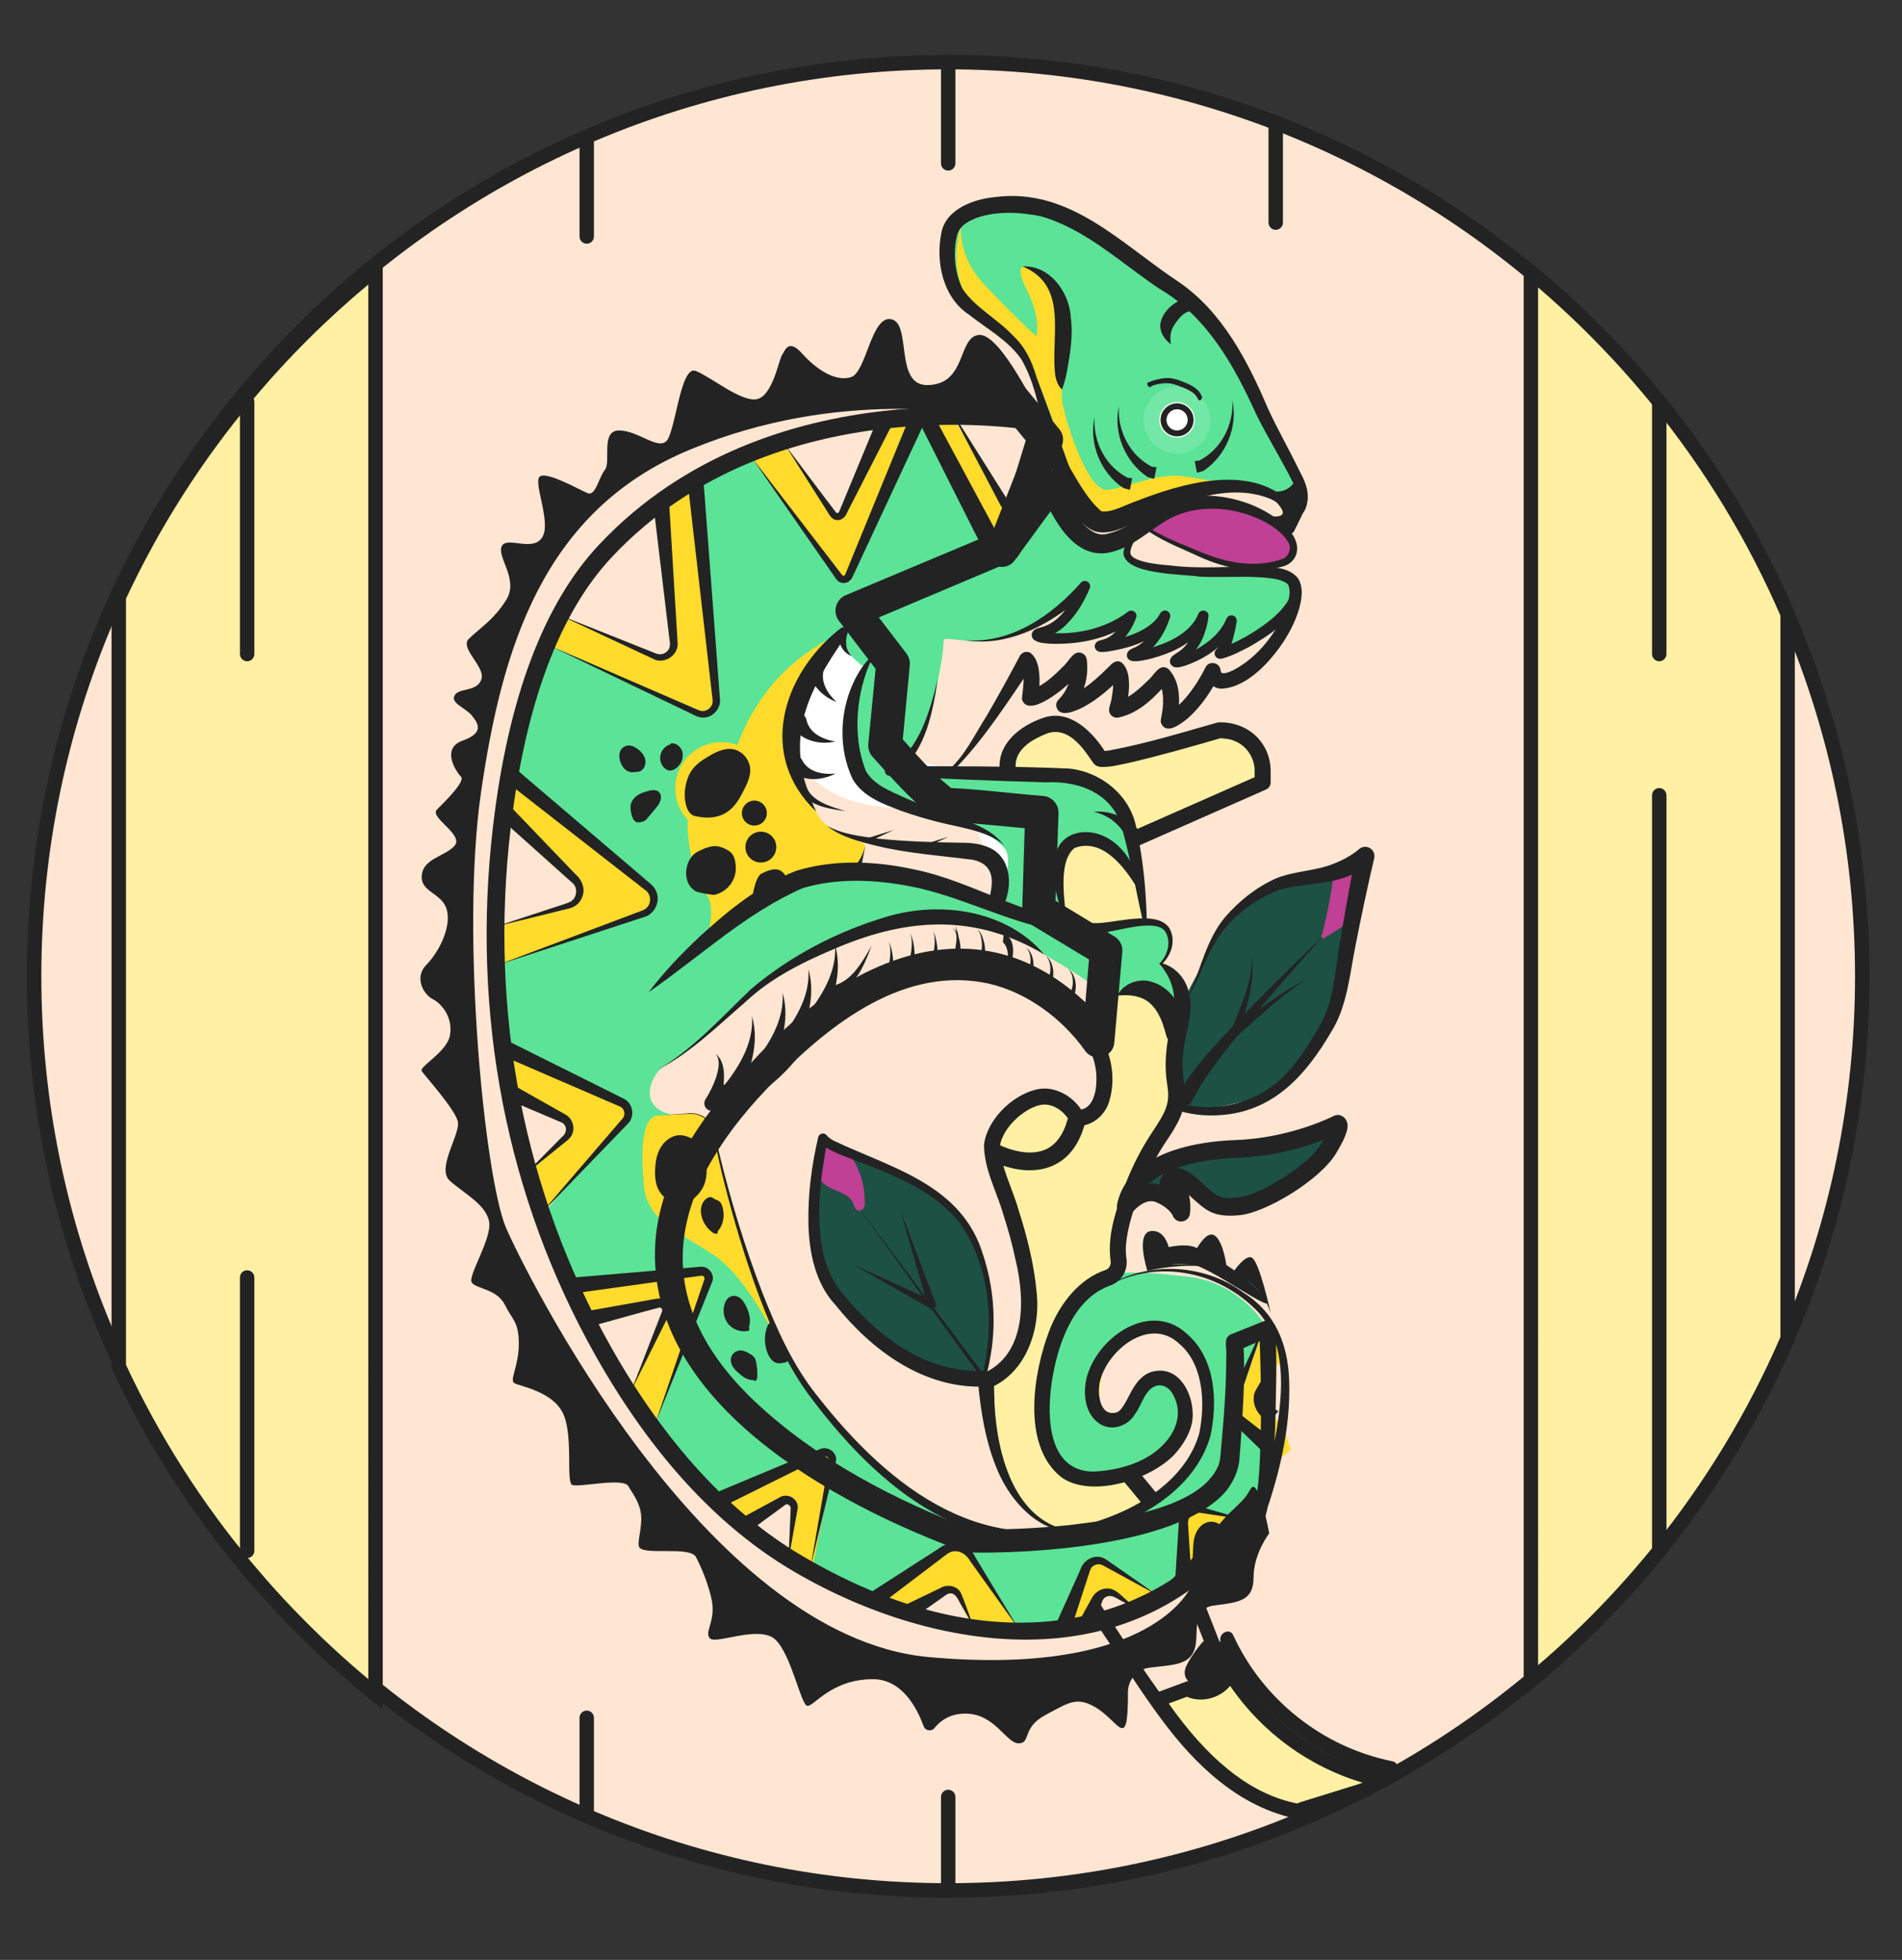 <?xml version="1.0" encoding="UTF-8"?><svg id="Layer_1" xmlns="http://www.w3.org/2000/svg" viewBox="0 0 263.58 271.58"><rect x="0" y="0" width="263.58" height="271.58" fill="#333333" stroke="none"/><defs><style>.cls-1{fill:none;}.cls-2{fill:#fff;}.cls-3{fill:#fff0a4;}.cls-4{fill:#ffe6d2;}.cls-5{fill:#ffdb2c;}.cls-6{fill:#bf4094;}.cls-7{fill:#232323;}.cls-8{fill:#1c5143;}.cls-9{fill:#5be397;}.cls-10{opacity:.15;}</style></defs><g><circle class="cls-4" cx="131.4" cy="135.28" r="126.67"/><path class="cls-7" d="M131.4,262.96c-70.4,0-127.67-57.27-127.67-127.67S61,7.61,131.4,7.61s127.67,57.27,127.67,127.67-57.27,127.67-127.67,127.67Zm0-253.35C62.1,9.61,5.73,65.99,5.73,135.28s56.38,125.67,125.67,125.67,125.67-56.38,125.67-125.67S200.7,9.61,131.4,9.61Z"/></g><g><path class="cls-3" d="M52.04,37.3V234.78c-6.49-5.23-12.45-11.08-17.79-17.46-7.09-8.46-13.09-17.86-17.79-27.98V82.73c4.7-10.12,10.71-19.52,17.79-27.98,5.34-6.39,11.31-12.23,17.79-17.45Z"/><path class="cls-7" d="M53.04,236.87l-1.63-1.31c-6.53-5.26-12.56-11.18-17.93-17.6-7.19-8.58-13.23-18.07-17.93-28.2l-.09-.2V82.51l.09-.2c4.69-10.1,10.72-19.59,17.93-28.2,5.33-6.38,11.37-12.3,17.93-17.59l1.63-1.31V236.87Zm-35.58-47.75c4.62,9.9,10.52,19.17,17.56,27.56,4.84,5.78,10.22,11.15,16.02,15.99V39.42c-5.83,4.86-11.22,10.23-16.02,15.98-7.05,8.42-12.95,17.69-17.56,27.56v106.17Z"/></g><g><path class="cls-3" d="M247.73,85.09v100.4c-4.59,10.63-10.61,20.51-17.79,29.4-5.32,6.58-11.28,12.61-17.79,18V37.68c6.51,5.39,12.47,11.43,17.79,18,7.19,8.89,13.2,18.77,17.79,29.41Z"/><path class="cls-7" d="M211.15,235.02V35.55l1.64,1.36c6.52,5.4,12.55,11.5,17.93,18.14,7.31,9.04,13.35,19.02,17.93,29.64l.08,.19v100.81l-.08,.19c-4.58,10.59-10.61,20.56-17.93,29.63-5.35,6.62-11.38,12.72-17.93,18.14l-1.64,1.36Zm2-195.19V230.74c5.82-4.98,11.19-10.52,16.01-16.48,7.16-8.87,13.07-18.62,17.57-28.98V85.3c-4.5-10.39-10.41-20.14-17.57-28.99-4.84-5.97-10.22-11.51-16.01-16.48Z"/></g><path class="cls-7" d="M181.41,250.32c-7.98-1-14.15-6.93-18.75-13.1-4.89-6.57-9.25-13.56-13.77-20.39,3.7,.16,7.42-1.29,9.94-4.08,.86-.95-.55-2.37-1.41-1.41-2.49,2.75-6.37,4.09-10.02,3.33-.8-.17-1.31,.56-1.24,1.18-.04,.21-.01,.44,.15,.68,2.65,3.97,5.3,7.94,7.94,11.91,2.49,3.73,4.91,7.52,7.66,11.06,4.9,6.31,11.31,11.79,19.5,12.82,1.27,.16,1.26-1.84,0-2Z"/><path class="cls-7" d="M229.94,91.63c-.55,0-1-.45-1-1V55.68c0-.55,.45-1,1-1s1,.45,1,1v34.95c0,.55-.45,1-1,1Z"/><path class="cls-7" d="M229.94,215.89c-.55,0-1-.45-1-1V110.2c0-.55,.45-1,1-1s1,.45,1,1v104.69c0,.55-.45,1-1,1Z"/><path class="cls-7" d="M34.25,91.63c-.55,0-1-.45-1-1V55.68c0-.55,.45-1,1-1s1,.45,1,1v34.95c0,.55-.45,1-1,1Z"/><path class="cls-7" d="M34.25,215.89c-.55,0-1-.45-1-1v-37.87c0-.55,.45-1,1-1s1,.45,1,1v37.87c0,.55-.45,1-1,1Z"/><path class="cls-7" d="M192.94,244.05c-9.64-1.94-17.94-8.52-22.04-17.46-.52-1.12-2.11-.22-1.75,.88-.04,0-.07-.02-.11-.02-.17,0-.32,.04-.44,.1-.01,0-.02,.01-.03,.02-.11,.06-.21,.14-.28,.24h0c-.05-.04-.09-.08-.15-.11-.02-.01-.05-.01-.08-.02-.37-.4-1.06-.56-1.47-.08-.71,.84-1.36,1.73-1.9,2.69-.34,.6-.66,1.25-.45,1.96,.2,.67,.8,1.05,1.42,1.26,1.96,.66,4.31-.35,5.14-2.25,.05-.12,.08-.25,.13-.38,4.7,7.69,12.61,13.31,21.49,15.1,1.26,.25,1.79-1.67,.53-1.93Z"/><g><path class="cls-3" d="M186.74,248.74c-2.07,.64-4.14,1.29-6.2,1.93-.2,.06-.34,.18-.45,.3-7.59-1.29-13.5-7.01-17.94-12.97-.6-.8-1.17-1.63-1.75-2.44,1.38-.51,2.77-1.03,4.15-1.54,.19,.11,.39,.21,.59,.28,1.96,.66,4.31-.35,5.14-2.25,.05-.12,.08-.25,.13-.38,4.61,7.54,12.3,13.08,20.96,14.98-1.24,1.2-3.03,1.6-4.63,2.09Z"/><path class="cls-7" d="M180.46,252.05l-.55-.09c-6.65-1.13-12.72-5.5-18.57-13.36-.41-.54-.8-1.1-1.19-1.66l-1.33-1.86,5.83-2.16,.41,.24c.15,.09,.28,.15,.4,.19,1.5,.5,3.28-.28,3.9-1.7,.02-.04,.03-.08,.04-.12,.02-.07,.04-.13,.06-.2l.7-1.97,1.09,1.79c4.52,7.39,11.92,12.68,20.32,14.52l1.82,.4-1.34,1.3c-1.24,1.2-2.9,1.7-4.37,2.13l-6.86,2.13-.37,.43Zm-18.5-16c.32,.46,.65,.91,.98,1.36,5.4,7.25,10.92,11.34,16.86,12.5,.13-.08,.28-.15,.43-.19l6.89-2.14c.57-.17,1.15-.34,1.7-.56-7.42-2.2-13.95-6.97-18.35-13.41-1.33,1.59-3.62,2.32-5.65,1.64-.11-.04-.23-.08-.34-.13l-2.52,.93Z"/></g><path class="cls-7" d="M131.4,262.96c-.55,0-1-.45-1-1v-12.96c0-.55,.45-1,1-1s1,.45,1,1v12.96c0,.55-.45,1-1,1Z"/><path class="cls-7" d="M131.4,23.64c-.55,0-1-.45-1-1V9.68c0-.55,.45-1,1-1s1,.45,1,1v12.96c0,.55-.45,1-1,1Z"/><path class="cls-7" d="M81.31,251.99c-.55,0-1-.45-1-1v-12.96c0-.55,.45-1,1-1s1,.45,1,1v12.96c0,.55-.45,1-1,1Z"/><path class="cls-7" d="M81.31,33.77c-.55,0-1-.45-1-1v-12.96c0-.55,.45-1,1-1s1,.45,1,1v12.96c0,.55-.45,1-1,1Z"/><path class="cls-7" d="M176.79,31.85c-.55,0-1-.45-1-1v-12.96c0-.55,.45-1,1-1s1,.45,1,1v12.96c0,.55-.45,1-1,1Z"/><path class="cls-2" d="M142.44,120.17c-.76-3.56-2.33-7.31-5.2-9.69-.03-.02-.05-.04-.08-.06-.94-1.07-2.05-1.98-3.34-2.65-1.85-.96-3.88-1.49-5.84-2.2-3.19-1.16-5.74-3.59-6.71-6.89-1.17-3.94,.34-8.08,.03-12.1-.15-1.95-.54-4.84-2.49-5.84-2-1.03-4.4,.9-5.94,2.06-1.77,1.33-3.16,2.9-3.9,5.02-.69,1.97-.71,4.2-.77,6.27-.09,3.79,.25,7.86,2.27,11.17,2.05,3.36,5.57,5.35,9.34,6.16,2.09,.45,4.26,.62,6.4,.62,2.18,0,4.57-.36,6.65,.48,.51,.2,.97,.47,1.39,.78,.09,.1,.17,.21,.26,.32,1.95,2.67,2.49,6.19,3.02,9.37,.18,1.1,1.54,1.71,2.53,1.43,1.01-.28,1.48-1.15,1.47-2.09,.67-.43,1.12-1.2,.91-2.18Z"/><g><path class="cls-3" d="M148.06,212.68s-6.08-2.61-8.03-6.08-3.69-15.85-3.69-15.85c0,0,3.47-.22,4.56-3.69,1.09-3.47,1.95-3.91,1.3-9.77-.65-5.86-5.21-15.2-4.56-18.67,.65-3.47,3.91-6.95,6.3-7.16s5.86,3.04,5.86,3.04c0,0,1.52,.65,2.82-2.61s-1.52-8.25-1.74-9.12,2.61-4.34,1.52-5.86-5.21-12.16-5.21-12.16l-7.16-18.02,2.39-5.43,5.21-.65,4.78,4.56,18.02-3.69,3.26,1.74,1.52,4.34-18.02,8.68,.22,3.91,1.3,7.38,5.43,10.78-.65,12.88-7.16,15.41-1.09,8.68s-3.04,16.07-2.82,21.06,8.9,12.59,8.9,12.59l-13.24,3.69Z"/><path class="cls-9" d="M153.17,72.11s10.85-6.19,16.5-4.88,8.58,1.74,9.55,.98,.54-2.39-.98-4.45c-1.52-2.06-6.4-15.41-9.66-18.24s-13.79-11.18-18.02-13.46-6.3-3.91-10.85-3.47-7.82,1.85-8.14,2.93-1.52,7.16,1.3,9.44c2.82,2.28,7.49,6.19,9.12,8.47s3.37,11.07,4.67,13.89c1.3,2.82,3.91,7.92,6.51,8.79Z"/><path class="cls-9" d="M176.58,86.41c3.18-4.49,3.76-5.07,2.32-5.93-1.45-.87-4.49-1.74-8.68-1.3s-8.25,0-10.28-.43c-2.03-.43-3.91-1.74-3.62-3.33,.29-1.59-1.45,0-1.45,0l-4.92-1.74-4.34-5.21,.29-2.89-4.92,8.11-1.74,2.03-2.89-3.76s-3.18-2.61-3.47-5.21c-.29-2.61-3.76-8.97-3.76-8.97l-4.34,1.45-6.95,21.42-13.89-17.37-7.82,3.47,2.89,32.13-22.58-9.26-5.21,17.37,18.45,18.16-19.97,6.95,.36,12.81,16.79,8.39-11.58,15.05,4.05,11,18.24-3.18-7.02,20.84,9.34,11.87,14.47-6.95-2.17,15.2,9.7,4.2,10.85-6.66,7.53,11,7.96-.29,3.18-8.83,8.54,4.34,5.07-2.89-.58-7.38s.29-1.45,.87-1.3c.58,.14,5.79,1.01,5.79,1.01,0,0,3.76-3.47,4.34-6.22,.58-2.75-.43-5.36-.43-5.36l-3.18-1.59-1.16-1.3-.43-1.01,5.43-10.71s-3.4-6.37-11.07-7.24c-7.67-.87-11-.87-13.75,.87s-5.79,11.43-6.37,14.04c-.58,2.61,.29,10.85,3.18,12.45,2.89,1.59,10.85,1.01,14.47-3.18s.83-10.19-1.77-9.76c-2.61,.43-3.44,6.58-5.75,5.27s-4.49-4.63-3.18-7.09c1.3-2.46,5.36-5.5,8.25-5.36,2.89,.14,5.36,1.3,6.22,3.33s2.46,6.51,1.88,8.83c-.58,2.32-1.59,7.96-6.66,10.57-5.07,2.61-15.78,12.45-36.76-1.16,0,0-14.47-13.03-19.25-25.76-4.78-12.74-7.24-23.88-7.24-23.88l-5.76-1.92c-1.05-.35-1.9-1.23-2.04-2.33-.02-.12-.02-.24-.02-.36h0c-.01-1.54,1.1-3.36,2.47-4.07,2.66-1.38,4.01-2.83,15.71-12.81,1.82-1.56,20.19-8.61,22.8-8.18,2.61,.43,11.61,4.18,13.17,5.5,.85,.72,4.41,2.33,8.17,5.39,1.42,1.16,1.96,.71,2.69,.71s4.07-.98,6.8,1.14c1.5,1.17,3.33,.29,1.88-2.03-1.45-2.32-3.04-3.33-3.04-3.33,0,0,1.58-.4,1.36-3.65-.2-2.88-3.3-2.73-3.5-2.63-2.11,1.05-5.02,1.47-8.42,1.37,0,0-.79-.25-2.08-.65-.58-1.72-1.68-6.59-1.14-8.39,.65-2.17,2.5-3.04,4.88-3.26,2.39-.22,5.43,4.67,5.43,4.67,0,0-.22-1.95-.33-4.23-.11-2.28-.76-6.19-5.64-8.36-4.88-2.17-14-.98-16.17-.87-2.17,.11-12.71,.04-11.72-.76,3.64-2.93,4.73-3.98,5.75-8.79,.83-3.87,1.6-7.12,1.65-9.39,0-.19,.16-.33,.35-.32,1.24,.09,1.63,.12,2.83,.27,6.37,.8,13.89-4.35,16.64-7.82l-5.36,7.09s1.59,.72,4.49,.14c2.89-.58,6.8-2.89,6.8-2.89,0,0-1.3,3.76-2.61,4.2,0,0,4.92-1.3,6.22-2.89,0,0-1.01,3.62-1.74,3.91-.72,.29,6.37-.87,6.95-2.61,0,0-.58,3.04-1.3,3.47,0,0,4.35-1.33,5.87-3.66-.29,.6-.66,1.46-.66,2.07,0,1.01,4.2,1.16,7.38-3.33Zm-45.01,27.17c3.15,.76,6.73,2.5,7.82,4.23,.85,1.37-.3,5.68-.84,7.46-3.44-1.02-6.88-2-9.15-2.54-6.08-1.45-8.54-2.46-13.03-2.32s-8.25-19.97-8.25-19.97c0,0,6.37-11.43,7.82-12.3,.15-.09,.41-.13,.76-.14-.27,2.05,2.93,4.36,2.93,4.36,0,0-.98,2.23-1.63,3.96-.65,1.74-.22,7.27,.87,10.53,1.09,3.26,9.55,5.97,12.7,6.73Z"/><path class="cls-8" d="M164.13,138.36s5.07-9.7,6.22-11.29c1.16-1.59,8.51-5.93,14.39-5.35,5.87,.58,0,0,0,0l3.24-1.93s-2.43,14.52-2.58,16.98-4.49,12.3-7.82,14.04-11.58,3.33-13.46,3.04-.72-9.26-.58-11.58,.58-3.91,.58-3.91Z"/><path class="cls-8" d="M158.81,161.88c.65-.22,25.29-4.88,25.29-4.88,0,0-.98,4.56-2.93,5.86s-8.14,4.23-8.14,4.23c0,0-4.12,.76-5.43-.11s-3.69-4.12-4.45-3.26-.65,2.82-.65,2.82c0,0-2.93-1.74-4.23-1.19s.54-3.47,.54-3.47Z"/><path class="cls-8" d="M117.37,159.44l11.81,5.92,5.43,5.21,2.39,7.27,.54,5.75-1.19,7.16s-11.61-1.63-11.94-2.39-9.23-10.1-9.23-10.1l-2.5-10.31,1.2-9.66,3.49,1.14"/><path class="cls-6" d="M166.63,69.36c.11,0,9.48,1.92,10.82,3.33s1.77,3.69,1.37,4.38-6.66,1.92-8.18,1.48-11.47-4.38-11.72-5.21,7.71-3.98,7.71-3.98Z"/><path class="cls-6" d="M187.98,119.8c-.51,.15-1.01,.31-1.52,.48-.41,.14-.94,.26-1.3,.51-.31,.22-.38,.58-.42,.93-.07,.52-.15,1.05-.23,1.57-.33,2.07-.76,4.12-1.28,6.14-.2,.23-.14,.76,.22,.56,.88-.49,1.74-1.02,2.56-1.61,.7-.5,1.32-.96,1.49-1.85,.2-.99,.25-2.04,.36-3.04,.13-1.11,.26-2.23,.39-3.34,.02-.17-.04-.41-.27-.35Z"/><path class="cls-6" d="M117.37,159.44c-.13-.16-.29-.09-.39,.07-.44-.57-1.22-.93-1.82-1.31-.51-.32-.84-.36-1.28,.11-.8,.85-1.21,2.04-1.06,3.2,.15,1.1,.75,2.13,1.66,2.76,1.07,.74,2.53,.9,3.42,1.91,.27,.31,.36,.64,.51,1.01,.09,.22,.22,.45,.44,.54,.4,.16,.77-.1,.87-.47,.06-.06,.1-.15,.11-.26,.12-2.72-.75-5.44-2.47-7.55Z"/><polygon class="cls-5" points="128.74 58.76 132.54 58.65 139.6 70.05 143.61 60.06 147.74 66.58 138.84 77.22 128.74 58.76"/><path class="cls-5" d="M133.19,31.08s-.65,4.12,3.04,8.14c3.69,4.02,7.38,7.38,7.38,7.38,0,0,.76-2.28-1.3-6.4-2.06-4.12,0-3.58,.98-2.5s2.93,2.17,3.58,5.54c.65,3.37,.11,10.53,.33,12.37s3.37,12.59,6.3,12.27,6.95-2.5,10.85-1.85l3.91,.65s-9.34,4.56-12.27,5.1-4.02,2.5-5.75-1.3c-1.74-3.8-6.73-22.47-11.51-25.18-3.12-1.78-7.92-4.99-5.54-14.22Z"/><polygon class="cls-5" points="127.01 58.62 122.88 58.62 116.15 71.79 108.77 61.8 104.28 63.61 116.8 80.47 127.01 58.62"/><polygon class="cls-5" points="96.39 67.08 99.14 97.69 97.99 98.92 76.13 89.45 78.38 85.61 91.98 91.04 93.28 89.73 91.47 70.12 96.39 67.08"/><polygon class="cls-5" points="70.78 107.1 90.24 123.46 90.46 125.63 68.53 133.95 69.55 128.16 79.68 124.9 80.11 122.37 69.55 112.46 70.78 107.1"/><polygon class="cls-5" points="70.27 145.38 86.7 153.05 87.28 154.79 75.12 167.96 74.11 161.45 78.81 156.96 78.59 155.01 70.34 151.39 70.27 145.38"/><polygon class="cls-5" points="79.53 178.31 97.77 176.28 98.06 176.94 90.61 197.92 87.64 192.13 92.27 181.86 91.62 180.84 80.98 182.87 79.53 178.31"/><polygon class="cls-5" points="99.29 208.13 114.49 201.47 115.5 202.92 112.46 217.82 109.28 214.64 109.71 208.56 108.7 208.13 102.91 211.74 99.29 208.13"/><polygon class="cls-5" points="121.87 221.3 132 214.2 134.17 215.07 141.41 226.07 134.46 224.91 132.29 220.57 129.54 221.01 127.37 223.03 125.78 223.76 121.87 221.3"/><path class="cls-5" d="M147.34,224.48l4.05-7.96h1.01l8.11,4.34-3.18,1.59-2.75-1.59-1.74,.29s-1.16,.87-1.16,1.3-.43,1.74-.43,1.74l-.58,1.3-3.33-1.01Z"/><polygon class="cls-5" points="163.84 217.24 164.42 210.15 165.58 209.14 171.37 210.3 163.84 217.24"/><polygon class="cls-5" points="170.93 196.26 175.27 183.52 177.88 188.15 174.84 191.63 174.55 194.38 176.14 196.11 177.73 197.56 178.89 200.89 177.59 201.9 170.93 196.26"/><circle class="cls-5" cx="99.98" cy="109.24" r="6.4"/><path class="cls-5" d="M115.06,88.5s-3.91,1.74-7.6,5.86c-3.69,4.12-5.64,9.34-5.64,10.42s-6.3,6.95-6.51,9.12,.87,8.03,2.39,9.77,.55,5.03,.55,5.03c0,0,12.65-7.5,17.22-7.6,3.66-.08,4.39-3.3,4.42-3.74,.09-1.39-5.55-1.01-7.14-5.63-1.96-5.72-5.71-12.58,2.32-23.22Z"/><path class="cls-5" d="M108.12,186.63s-4.34-9.55-9.34-12.81-9.12-4.78-9.55-9.55c-.43-4.78-.33-9.55,1.97-9.7,.82-.05,2.29-.16,3.55-.22,1.42-.07,2.63-.03,3.43,.94,1.24,1.5,2.7,11.05,3.43,12.88,.43,1.09,6.51,18.45,6.51,18.45Z"/><circle class="cls-2" cx="163.12" cy="58.18" r="2.46"/><g class="cls-10"><circle class="cls-2" cx="163.1" cy="58.22" r="4.63"/></g><path class="cls-7" d="M173.25,206.39c-1.09,2.17-2.82,2.61-5.21,6.08-.98,1.43-2.29,2.92-3.49,4.2-1.73,1.83-3.24,3.19-3.24,3.19,0,0-14.11,6.15-11.07,5.93,3.04-.22,12.01-2.97,14.84-6.01,0,0-5.07,12.66-36.33,9.84-31.26-2.82-56.31-54.08-58.62-59.48-2.97-6.95-6.32-40.73-3.47-60.35,2.87-19.75,8.47-39.08,29.09-47.54,20.62-8.47,38.21-4.99,47.33-4.34l.98-.25s-5.32-11.47-8.36-11.25c-3.04,.22-1.65,6.86-7.16,6.95-4.63,.07-2.17-8.47-4.99-9.12s-3.47,7.38-5.64,8.03c-2.17,.65-4.78-1.09-6.73-3.26-1.95-2.17-2.39-.43-2.82,.22-.43,.65-1.3,5.64-3.47,6.08-2.17,.43-6.3-3.04-8.47-3.91-2.17-.87-2.82,8.68-4.12,9.77-1.3,1.09-3.91-1.52-6.51-1.52s-1.09,4.34-1.95,5.43c-.87,1.09-1.3,3.69-2.39,3.26-1.09-.43-5.21-2.82-6.51-2.39-1.3,.43,1.52,6.3,.22,8.47-1.3,2.17-4.99-.22-5.64,1.3-.65,1.52,2.39,4.56,.65,7.38-1.74,2.82-3.91,4.12-5.21,5.43s2.39,3.91,1.74,5.64c-.65,1.74-3.04,1.09-3.69,2.17s1.52,1.74,2.39,2.82c.87,1.09,1.74,2.39-1.3,3.47-3.04,1.09-.87,4.34-.22,4.99,.65,.65-2.24,3.47-3.33,4.56s3.76,3.47,2.46,4.99c-1.3,1.52-4.34,1.74-4.56,4.12-.22,2.39,2.82,2.39,3.47,4.78,.65,2.39-1.09,5.86-2.82,7.6-1.74,1.74-.43,4.12,.87,4.78,1.3,.65,2.82,2.61,2.39,4.99-.43,2.39-4.34,4.34-3.91,4.99,.43,.65,4.56,5.21,4.99,6.95,.43,1.74-3.04,6.51-1.09,8.25,1.95,1.74,4.99,3.26,5.43,5.64,.43,2.39-3.04,7.6-2.39,8.47s3.47,.87,4.56,3.04c1.09,2.17,1.95,2.39,1.95,5.43s-1.3,4.99-.65,5.43c.65,.43,5.21,1.09,6.73,4.12,1.52,3.04,.43,9.55,1.3,9.99,.87,.43,7.16-1.09,7.82,.22,.33,.65,1.55,2.09,1.74,3.91,.19,1.82-.65,4.02-.22,4.56,.87,1.09,6.95-.22,7.82,1.3,0,0,1.52,2.82,2.17,5.86,.65,3.04-1.09,4.56-.22,5.43,.87,.87,6.95-1.95,9.12,.22,2.17,2.17,3.47,8.9,4.34,9.12,.87,.22,3.26-3.69,9.12-3.69,4.04,0,6.12,4.01,7.02,6.51,.24,.65,1.09,.79,1.52,.25,.77-.97,2.1-1.99,4.27-1.99,4.12,0,5.64,4.12,7.38,4.12s.43-2.17,3.69-3.91c3.26-1.74,4.34-2.61,6.95-1.09,3.32,1.94,4.53,6.34,4.51-2.07,0-1.7,1.23-3.16,2.9-3.4,2.74-.39,5.42-.24,6.26-2.35,.43-1.06,.28-2.49,.43-3.72,1.04,2.64,2.07,5.29,3.11,7.93,.2,.5,.67,.85,1.23,.7,.48-.13,.9-.72,.7-1.23-1.26-3.21-2.52-6.42-3.78-9.63,.3-.16,.67-.28,1.13-.34,3.47-.43,5.43-.65,5.43-3.91s2.17-6.08,2.17-6.08c0,0-1.52-8.25-2.61-6.08Z"/><path class="cls-7" d="M142.15,227.2c-10.36,0-21.78-3.36-32.19-9.47-10.5-6.16-19.72-16.21-27.41-29.85-12.36-21.92-17.29-47.29-14.23-73.36,2.08-17.77,7.04-30.92,14.74-39.09,23.64-25.1,60.97-18.17,61.34-18.09l-.47,2.42c-.36-.07-36.38-6.73-59.08,17.37-7.33,7.78-12.07,20.46-14.09,37.69-2.99,25.55,1.83,50.39,13.93,71.86,7.48,13.26,16.4,22.99,26.51,28.93,28.69,16.85,50.28,7.89,60.05-4.9l1.96,1.5c-7.44,9.74-18.09,14.93-30.81,14.99-.09,0-.17,0-.26,0Z"/><path class="cls-7" d="M108.91,61.8c1.79,2.35,5.2,6.95,6.97,9.24,.12,.1,.34,.04,.39-.09l.3-.72,5.3-12.8,2,.93-6.3,12.32-.2,.39c-.22,.59-.81,1.12-1.5,.98-.74-.1-1.03-.94-1.41-1.47-1.18-1.86-4.34-6.85-5.56-8.77h0Z"/><path class="cls-7" d="M104.07,63.25c2.36,3.06,8.31,10.8,10.58,13.76l1.76,2.29c.36,.5,.4,.51,.59,.46,.09-.03,.13-.14,.16-.22l.27-.67,8.77-21.42,2.02,.88-9.78,20.98c-.16,.3-.35,.88-.61,1.11-.15,.15-.33,.25-.52,.31-.38,.12-.82,.06-1.14-.19-.36-.31-.39-.48-.55-.68l-1.65-2.37c-2.11-3.03-7.74-11.12-9.91-14.25h0Z"/><path class="cls-7" d="M132.03,57.22c2.06,3.27,5.54,8.78,7.56,12,.04,.06,.1,.17,.11,.18,0-.04-.04-.06-.09-.02-.13,.35,3.31-10.84,3.28-10.76l2.08,.73c-.03,.07-4.15,10.54-4.18,10.6-.38,.82-1.63,.91-2.1,.13-.26-.46-1.01-1.92-1.27-2.41-1.16-2.21-4.26-8.12-5.46-10.4l.06-.04h0Z"/><path class="cls-7" d="M144.45,58.98c-.55-3.18-1.3-6.4-2.91-9.19-1.86-2.67-4.72-4.18-7.3-6.22-3.57-2.36-4.6-7.26-3.79-11.29,.63-3.33,4.49-4.69,7.42-4.97,10.37-1.36,17.53,6.51,25.35,11.67,6.13,4.12,9.69,11.04,12.5,17.64,1.37,2.97,3,5.8,4.43,8.77,1.08,1.94,1.93,5.38-.67,6.47-.45-.08-.58-.18-.66-.34-.61-1.12-1.67-1.89-2.82-2.41-6.28-2.54-13.88,1.06-19.66,3.71-1.15,.54-2.75,1.17-4.21,.9-.9-.19-1.3-.56-1.71-.86-2.02-1.75-3.31-3.83-4.67-6.03-.01,0,2.68,.13,2.68,.13l-7.87,10.76c-.84,1.16-2.76,1.1-3.53-.11-2.69-5.23-6.99-13.87-9.69-19.2l1.96-1.02c1.79,3.33,6.35,11.81,8.08,15.03,.41,.74,1.56,2.91,1.95,3.62-.24-.4-.84-.34-1.06,.05,1.03-1.5,8.15-11.81,8.97-13,1.58,2.54,3.19,5.94,5.41,7.77,1.39,.22,3.47-.97,4.84-1.43,6.26-2.44,15.61-5.22,21.14,.05,.45,.47,.83,1.02,1.1,1.62,.1,.19,.12,.46-.24,.77,.44-1.92,.49-3.39-.34-5.06-1.58-3.17-3.48-6.2-5.06-9.4-3.06-6.77-6.89-13.63-13.49-17.44-5.37-3.62-10.15-8.21-16.34-10-2.93-.59-6.21-.77-9.03,.26-1.32,.56-2.33,1.15-2.65,2.57-.51,2.34-.26,5.11,.82,7.24,1.73,2.58,4.8,4.13,7,6.48,3.36,3.16,3.92,8.13,4.07,12.48h0Z"/><path class="cls-7" d="M141.71,36.92c3.77-.2,6.51,3.58,6.69,7.13,.33,2.48-.11,5.1-.56,7.51-.14,.8-.34,1.52-.67,2.43-.7-.7-.92-1.65-.99-2.5-.47-5.27,1.78-12.02-4.47-14.57h0Z"/><path class="cls-7" d="M162.25,47.69s-2.03-1.37-1.3-3.4,2.89-2.82,2.89-2.82l1.37,1.66s-.87-.22-1.95,1.16c-1.09,1.37-1.16,2.1-1.01,3.4Z"/><path class="cls-7" d="M151.68,57.82c-.21,3.5,1.6,6.92,4.74,8.46l-.25-.1,.73,.09-.32,1.61c-.15-.04-.77-.21-.9-.25-3.16-2.12-4.79-6.11-4-9.82h0Z"/><path class="cls-7" d="M155.05,56.3c-.21,3.5,1.6,6.92,4.74,8.46l-.25-.1,.73,.09-.32,1.61c-.15-.04-.77-.21-.9-.25-3.16-2.12-4.79-6.11-4-9.82h0Z"/><path class="cls-7" d="M170.78,55.43c.79,3.71-.85,7.7-4,9.82-.13,.04-.76,.21-.9,.25l-.32-1.61,.73-.09-.25,.1c3.14-1.54,4.95-4.96,4.74-8.46h0Z"/><circle class="cls-1" cx="164.45" cy="56.84" r="7.71"/><path class="cls-7" d="M163.12,60.47c-1.26,0-2.29-1.03-2.29-2.29s1.03-2.29,2.29-2.29,2.29,1.03,2.29,2.29-1.03,2.29-2.29,2.29Zm0-3.76c-.81,0-1.47,.66-1.47,1.47s.66,1.47,1.47,1.47,1.47-.66,1.47-1.47-.66-1.47-1.47-1.47Z"/><path class="cls-7" d="M166.52,54.88c-.45-1.2-1.87-1.71-2.97-2.13-.7-.27-1.43-.43-2.18-.35-.39,.04-.77,.12-1.14,.21-.38,.09-.72,.24-1.09,.37-.2,.06-.17,.29-.09,.44,.05,.08,.11,.16,.2,.2,.03,.01,.27,.02,.25,0l.08-.12c.54-.24,1.21-.35,1.79-.39,.71-.05,1.38,.12,2.04,.38,.98,.38,2.24,.82,2.65,1.89,.07,.17,.28,.1,.38,0,.14-.14,.17-.34,.1-.51Z"/><path class="cls-7" d="M92.72,69.52l1.14,18.85,.04,.59c.21,1.84-1.9,3.22-3.48,2.29-2.72-1.27-10.02-4.68-12.83-6l8.77,3.49,4.39,1.75c.63,.29,1.23,.21,1.7-.24,.51-.46,.41-1.17,.31-1.78l-2.24-18.75,2.2-.2h0Z"/><path class="cls-7" d="M76.13,89.45l13.06,5.66,6.53,2.83c.53,.21,1.13,.55,1.53,.58,.79,.09,1.54-.6,1.51-1.39,0-.24-.21-1.88-.24-2.16l-3.24-28.29,2.2-.21,2.14,28.4c.01,.1,.15,1.98,.15,2,.15,1.44-1.19,2.77-2.63,2.54-.65-.08-1.22-.48-1.77-.72l-6.42-3.08-12.83-6.17h0Z"/><path class="cls-7" d="M71.47,106.54c3.22,2.75,11.34,9.67,14.45,12.32,.8,.68,2.84,2.42,3.61,3.08,.4,.36,.97,.75,1.24,1.25,.92,1.45,.05,3.51-1.57,3.9-.47,.17-1.77,.57-2.26,.74-3.84,1.26-14.09,4.61-18.05,5.91,3.96-1.49,13.96-5.25,17.78-6.69l1.48-.56c.35-.15,1.05-.34,1.32-.57,.85-.64,.82-1.99-.05-2.58-2.55-1.99-6.77-5.28-9.36-7.3l-9.98-7.79,1.4-1.71h0Z"/><path class="cls-7" d="M68.75,128.38l6.88-2.26c.93-.34,2.49-.76,3.36-1.14,.98-.5,1.16-1.96,.32-2.65l-.34-.3c-2.76-2.47-7.32-6.55-10.12-9.06l1.53-1.59c2.32,2.43,6.49,6.76,8.78,9.15l.63,.65c.83,.71,1.31,1.88,.96,2.94-.21,.71-.73,1.32-1.4,1.6-.59,.24-1.24,.33-1.81,.49-1.15,.28-7.51,1.85-8.79,2.17h0Z"/><path class="cls-7" d="M69.94,144.02c2.93,1.46,10.33,5.15,13.16,6.56,.72,.37,2.59,1.28,3.29,1.64,1.31,.58,1.66,2.46,.64,3.47-3.28,3.41-9.01,9.32-12.35,12.78,2.14-2.48,7.53-8.75,9.59-11.15l1.6-1.86,.4-.46c.47-.53,.28-1.43-.39-1.68-2.03-.88-5.81-2.51-7.87-3.4l-9-3.89,.93-2h0Z"/><path class="cls-7" d="M72.66,162.82l3.46-3.5,1.73-1.75c.84-.64,.77-1.79-.21-2.11-2.05-.87-5.85-2.48-7.93-3.37l.98-1.98c1.43,.81,5.05,2.85,6.43,3.63,.24,.14,1.18,.65,1.39,.79,.82,.53,1.17,1.64,.82,2.54-.15,.46-.57,.86-.92,1.12l-1.92,1.55-3.83,3.09h0Z"/><path class="cls-7" d="M90.75,197.42l6.67-19.57,.2-.59c.08-.26-.17-.54-.42-.49l-2.55,.35c-3.26,.45-11.99,1.66-15.35,2.13l-.25-2.19c3.43-.29,12.13-1.03,15.45-1.31l2.58-.22c1.1-.11,2.01,1.05,1.62,2.07l-.25,.63-7.71,19.18h0Z"/><path class="cls-7" d="M87.57,192.49c.72-1.85,2.53-6.52,3.22-8.31,.17-.46,.64-1.63,.81-2.08,.03-.11,.19-.42,.17-.53,0-.21-.2-.41-.37-.39-2.5,.64-7.26,2-9.8,2.69l-.49-2.15c2.55-.45,7.38-1.32,9.88-1.76,1.25-.29,2.35,1.14,1.72,2.24-.29,.6-.86,1.71-1.16,2.32-.85,1.7-3.1,6.22-3.97,7.97h0Z"/><path class="cls-7" d="M112.31,217.24c.48-2.78,1.69-9.79,2.16-12.47,.02-.12,.4-2.31,.4-2.34,.08-.43-.4-.8-.78-.58l-.47,.23c-3.87,1.92-10.25,5.09-14.17,7.04l-.92-2.01c4.07-1.7,10.59-4.43,14.6-6.1l.49-.2c1-.47,2.28,.33,2.25,1.44,0,.44-.51,2.22-.6,2.68-.63,2.62-2.32,9.6-2.97,12.3h0Z"/><path class="cls-7" d="M109.28,216.09c.06-1.35,.19-4.77,.25-6.08l.04-1.01c.01-.4-.45-.69-.76-.47-1.34,.99-4.08,3-5.45,4l-1.18-1.86c1.19-.65,4.2-2.28,5.34-2.9l.45-.24c1.14-.79,2.82,.2,2.56,1.58l-.18,1c-.23,1.27-.84,4.67-1.07,5.99h0Z"/><path class="cls-7" d="M120.37,220.83c2.4-1.53,7.31-4.7,9.65-6.2,1.8-1.44,4.19-.9,5.17,1.19l.46,.76,1.82,3.02,3.65,6.04-4.11-5.74c-.39-.54-2.23-3.11-2.57-3.59-.6-1.1-1.88-1.77-3.02-1.09-.33,.21-1,.75-1.35,1.01-1.79,1.36-6.58,4.99-8.44,6.4l-1.26-1.81h0Z"/><path class="cls-7" d="M125.04,222.59c1-.48,3.51-1.69,4.47-2.15l.75-.36c.87-.58,2.29-.41,2.85,.56,.51,1.07,1.34,3.58,1.79,4.71l-1.65-2.87c-.46-.7-.8-1.95-1.83-1.64-.27,.07-.91,.61-1.2,.79-.86,.61-3.17,2.23-4.06,2.86l-1.12-1.9h0Z"/><path class="cls-7" d="M146.31,225.1c.7-1.56,2.47-5.49,3.14-6.99l.26-.58c.45-1.49,2.2-2.35,3.57-1.44,.55,.37,2.32,1.61,2.89,2.01l4.19,2.92c-1.95-1.06-5.65-3.1-7.56-4.13-.6-.32-1.43-.04-1.69,.58-.1,.28-.29,.86-.38,1.14-.5,1.55-1.85,5.69-2.37,7.29l-2.06-.79h0Z"/><path class="cls-7" d="M149.79,224.2l1.2-2.18,.3-.55c.37-.76,1.19-1.32,2.01-1.35,1.03-.11,1.76,.66,2.44,1.27l1.87,1.64-2.19-1.19c-.63-.3-1.26-.87-1.96-.63-.67,.18-.79,.87-.94,1.43l-.69,2.39-2.04-.84h0Z"/><path class="cls-7" d="M162.88,218.55c.09-1.39,.31-4.89,.4-6.24,.05-.45,.03-1.22,.15-1.67,.24-1.1,1.31-1.93,2.4-1.9,.65,0,1.5,.37,2.13,.51l4.01,1.14-.02,.1-4.12-.63c-.52-.05-1.45-.28-1.95-.24-.66,.08-1.19,.62-1.24,1.25-.03,.24,.07,1.17,.07,1.44,.08,1.33,.31,4.87,.4,6.24h-2.21Z"/><path class="cls-7" d="M167.94,219.34c-.44,0-.88-.15-1.27-.45l-.16-.12c-.83-.63-1.29-1.86-1.22-3.21l.09-1.59c.06-1.09,.47-2.03,1.12-2.59,.45-.39,1.01-.57,1.57-.51,1.27,.14,2.21,1.44,2.28,3.17l.07,1.71c.06,1.51-.55,2.83-1.56,3.35-.3,.15-.61,.23-.93,.23Zm-.07-5.44c0,.07-.02,.14-.02,.21l-.09,1.59c-.02,.37,.04,.67,.12,.87,.05-.18,.09-.42,.08-.72l-.07-1.71c0-.09-.01-.17-.02-.25Z"/><path class="cls-7" d="M175.13,201.29l-3.62-3.51-.45-.44c-1.03-.91-1.25-2.51-.57-3.69,.06-.12,4.53-9.75,4.78-10.28-.35,1.05-3.47,10.26-3.73,11.04-.22,.63,0,1.35,.55,1.73l.5,.39,3.98,3.09-1.45,1.67h0Z"/><path class="cls-7" d="M175.7,197.23l-.83-.92c-.93-.78-1.51-2.43-.87-3.63,.08-.19,2.67-4.5,2.86-4.82l-1.53,4.7c-.15,.43-.22,.69-.19,.98,.09,.7,.36,.89,1,1.32l1.01,.71-1.46,1.66h0Z"/><path class="cls-7" d="M148.94,212.33c-5.03,0-8.84-4.22-10.69-8.55-1.66-3.9-2.36-8.2-2.72-12.4-.07-.53,.31-.9,.75-1.08,5.99-2.66,5.78-10.32,4.44-15.79-.44-2.07-1-4.12-1.66-6.15-.9-3.24-2.66-6.17-2.7-9.73,.43-3.49,3.88-6.86,7.28-7.67,2.64-.6,5.38,1.09,6.57,3.44l-.85-.62c1.99,.05,2.55-2.29,2.58-3.97,.21-5.32-4.33-9.39-8.83-11.62-2.7-1.32-5.59-2.72-8.55-3.15-2.94-.36-6.03,.3-8.82,1.29-2.38,.74-4.42,2.34-7.16,2.38l-.42-.05-.26-.04c-1.09-.18-1.88,.25-2.61,1.17-3.15,4.6-6.23,9.98-11.62,12.42-1.54,.56-3.01,1.06-4.52,1.59-.57,.28-1.29,.05-1.49-.57-.11-.31-.06-.65,.11-.9,.58-.91,1.1-1.98,1.46-3.02,.32-1.05,.65-2.27-.01-3.27,1.45,1.28,1.13,3.57,.95,5.31-.09,.62-.2,1.21-.37,1.86l-1.38-1.48c1.49-.53,3.03-1.05,4.48-1.58,4.03-1.87,6.81-6.01,9.29-9.66,1.05-1.86,2.75-4.25,5.3-4.11,.42,0,.83,.09,1.24,.13,.47,.04,1.16-.17,1.84-.43,2.86-1.21,6.04-2.65,9.22-3.08,3.26-.65,6.88-.1,9.9,1.21,4.57,1.88,9.21,4.16,12.16,8.31,2.04,2.83,2.9,6.6,1.89,10.01-.52,1.96-2.49,3.72-4.67,3.44-.39-.04-.69-.29-.85-.62-.76-1.4-2.44-2.61-4.12-2.22-2.33,.54-5.16,3.19-5.53,5.66,.11,2.96,1.77,5.95,2.59,8.9,1.18,3.67,2.13,7.46,2.49,11.32,.59,5.17-1.44,11.35-6.67,13.39l.75-1.08,.09,3.26c.35,7.03,2.85,16.69,11.11,17.62,.04,0,.08,.03,.08,.08,0,.04-.03,.07-.07,.07h0Z"/><path class="cls-7" d="M144.7,132.25c-9.41-5.58-18.66-5.13-28.5-1.01-4.61,1.92-9.27,4.16-12.93,7.63-3.84,3.31-7.54,7-12.08,9.34,4.95-2.89,8.82-7.29,12.95-11.21,5.43-4.58,11.89-7.93,18.7-9.96,7.43-2.25,16.66-.95,21.86,5.21h0Z"/><path class="cls-7" d="M91.18,154.57l4.04-.28c1.36-.22,2.83,.43,3.47,1.68,.33,.62,.38,1.32,.55,1.96l.45,1.97c1.6,6.54,3.56,13.01,5.98,19.28,1.97,4.97,4.16,9.95,7.51,14.14,10.16,13.02,23.74,23.54,40.81,16.79,5.3-2.04,10.67-5.91,12.22-11.58,.83-4.11,.57-9.51-2.8-12.34-4.02-3.77-9.77,.74-10.93,5.05-.47,1.68-.15,5.08,2.19,4.49,.69-.14,1.3-1.36,1.92-2.57,.69-1.37,1.79-2.98,3.56-3.18,3.25-.52,5.06,3,5.13,5.75,.13,1.98-.92,3.89-2.09,5.31-3.04,3.84-11.87,6.72-16.1,3.66-5.58-4.4-3.89-14.52-1.68-20.3,1.35-3.55,4.03-7.19,7.89-8.46,.51-.23,.72-.83,.59-1.35-.46-3.63,.88-7.18,2.04-10.41,.97-2.58,2.29-5.11,3.81-7.39,.74-1.14,1.47-2.21,1.84-3.27,.42-1.19,.35-2.15,.14-3.45-.21-1.39-.24-2.91-.09-4.31,.14-2.18,.84-4.08,1.08-6.24,.16-2.15-.48-4.19-1.95-5.83l-.04-.04c-.05-.06-.04-.14,0-.19,1.15-1.15,1.64-3.07,.7-4.46-1.49-1.88-7.38,.36-9.76,.38-1.81,.16-3.66-.15-5.44-.46-6.93-1.29-13.21-4.78-20.05-6.1-4.93-.95-10.09-1.19-14.92,.24-7.86,3.44-14.2,9.46-21.37,14.43,2.15-2.82,4.59-5.38,7.17-7.79,3.96-3.61,8.21-7.09,13.33-9.05,5.25-1.59,11-1.34,16.28-.18,8.53,1.72,16.09,7.17,24.89,7.45,2.73,.12,8.74-1.97,10.5,.69,.98,1.73,.27,3.87-1.16,5.07l-.03-.24c1.75,.37,3.17,1.82,3.74,3.52,1.09,3.2-.39,5.9-.63,9.04-.31,2.08,.21,3.84,.24,5.97-.02,2.27-1.42,4.44-2.55,6.1-1.47,2.21-2.68,4.49-3.62,6.95-.93,2.45-1.79,5-2,7.47-.06,.73-.02,1.4,.08,2.07,.09,.87-.16,1.78-.71,2.47-.44,.57-1.07,.95-1.74,1.17-3.08,1.16-5.02,3.96-6.26,7.03-2.16,5.18-4.29,18.56,4.07,18.69,2.49-.11,5.11-.67,7.27-1.88,3.12-1.68,5.7-5.2,3.87-8.68-.46-.92-1.19-1.5-2.21-1.38-1.76,.4-2.1,2.62-3.13,3.98-.93,1.58-3.06,2.4-4.77,1.41-2.24-1.38-2.46-4.37-1.89-6.59,1.55-5.61,8.89-10.64,13.92-5.9,3.9,3.4,4.22,9.28,3.22,14.02-1.73,6.24-7.51,10.39-13.28,12.55-17.75,6.78-31.7-3.95-41.97-17.61-3.34-4.31-5.48-9.39-7.39-14.45-1.87-5.07-3.43-10.26-4.75-15.49-.5-1.89-.93-4-1.34-5.93-.18-1.32-.55-2.7-1.87-3.3-.59-.31-1.27-.37-1.94-.31l-4.04,.2h0Z"/><path class="cls-7" d="M142.73,162.17c-2.85,0-5.31-1.29-5.45-1.37-.6-.32-.83-1.07-.51-1.67,.32-.6,1.06-.83,1.67-.51,.05,.03,3.64,1.88,6.43,.67,1.46-.64,2.5-2.06,3.1-4.25,.18-.66,.86-1.04,1.51-.87,.66,.18,1.04,.86,.87,1.51-.8,2.95-2.32,4.92-4.51,5.87-1.02,.44-2.08,.61-3.1,.61Z"/><path class="cls-7" d="M119.88,117.35l-.67,3.53-2.85-.17s2.5,.41,3.51-3.36Z"/><path class="cls-7" d="M99.99,150.87c2.3-2.8,4.49-6.24,4.22-10.05,1.14,3.9-.37,8.02-2.15,11.52-.97,1.6-3.26-.02-2.06-1.47h0Z"/><path class="cls-7" d="M104.23,147.62c2.3-2.8,4.49-6.24,4.22-10.05,1.14,3.9-.37,8.02-2.15,11.52-.97,1.6-3.26-.02-2.06-1.47h0Z"/><path class="cls-7" d="M107.81,144.36c2.3-2.8,4.49-6.24,4.22-10.05,1.14,3.9-.37,8.02-2.15,11.52-.97,1.6-3.26-.02-2.06-1.47h0Z"/><path class="cls-7" d="M111.5,141c2.3-2.8,4.49-6.24,4.22-10.05,1.14,3.9-.37,8.02-2.15,11.52-.97,1.6-3.26-.02-2.06-1.47h0Z"/><path class="cls-7" d="M120.78,131.06c-.99,2.62-2.23,5.81-5.17,6.77l.44-.32c-3.49,6.25-8.42,11.68-14.75,15.16-.62,.33-1.38,.1-1.72-.51-.35-.64-.08-1.45,.58-1.75,3.01-1.4,5.79-3.36,8.27-5.67,2.48-2.33,4.76-5.01,6.55-7.9,.09-.14,.24-.23,.39-.24,2.62-.53,4.16-3.34,5.4-5.53h0Z"/><path class="cls-7" d="M123.17,130.48c.83,1.67,1.04,5.46-.99,6.4-.42,.17-1.09,.36-1.25-.24-.08-.31,.1-.62,.41-.7,1.1,.08,1.62-1.11,1.83-2.09,.19-1.08,.37-2.32,0-3.37h0Z"/><path class="cls-7" d="M126.14,129.32c.83,1.67,1.04,5.46-.99,6.4-.42,.17-1.09,.36-1.25-.24-.08-.31,.1-.62,.41-.7,1.1,.08,1.62-1.11,1.83-2.09,.19-1.08,.37-2.32,0-3.37h0Z"/><path class="cls-7" d="M129.32,129.03c.83,1.67,1.04,5.46-.99,6.4-.42,.17-1.09,.36-1.25-.24-.08-.31,.1-.62,.41-.7,1.1,.08,1.62-1.11,1.83-2.09,.19-1.08,.37-2.32,0-3.37h0Z"/><path class="cls-7" d="M132.36,128.23c.83,1.67,1.04,5.46-.99,6.4-.42,.17-1.09,.36-1.25-.24-.08-.31,.1-.62,.41-.7,1.1,.08,1.62-1.11,1.83-2.09,.19-1.08,.37-2.32,0-3.37h0Z"/><path class="cls-7" d="M132,128.6c.56,.29,.74,1,.92,1.57,.59,1.98-.19,4.51-2.57,4.64-.31,.03-.59-.19-.62-.51-.04-.34,.24-.64,.58-.62,1.87,.2,2.54-1.91,2.33-3.46-.08-.56-.15-1.25-.64-1.62h0Z"/><path class="cls-7" d="M135.4,128.81c.56,.29,.74,1,.92,1.57,.59,1.98-.19,4.51-2.57,4.64-.31,.03-.59-.19-.62-.51-.04-.34,.24-.64,.58-.62,1.87,.2,2.54-1.91,2.33-3.46-.08-.56-.15-1.25-.64-1.62h0Z"/><path class="cls-7" d="M137.5,134.89c1.08-.09,2.05-.78,2.16-1.89,.1-.77-.06-1.95-.68-2.43l.1-.92c.01-.1,.1-.18,.21-.17,1.27,.62,1.25,2.47,.92,3.65-.31,1.19-1.54,1.87-2.7,1.75h0Z"/><path class="cls-7" d="M142.13,131.27c1.39,.87,1.47,3.7,.14,4.73-.52,.41-2.24,1.2-2.43,.19-.05-.36,.26-.67,.62-.64,.47,.02,.93-.02,1.32-.24,1.2-.66,1.41-3.16,.35-4.05h0Z"/><path class="cls-7" d="M144.88,132.43c1.39,.87,1.47,3.7,.14,4.73-.52,.41-2.24,1.2-2.43,.19-.05-.36,.26-.67,.62-.64,.47,.02,.93-.02,1.32-.24,1.2-.66,1.41-3.16,.35-4.05h0Z"/><path class="cls-7" d="M147.99,134.24c1.39,.87,1.47,3.7,.14,4.73-.52,.41-2.24,1.2-2.43,.19-.05-.36,.26-.67,.62-.64,.47,.02,.93-.02,1.32-.24,1.2-.66,1.41-3.16,.35-4.05h0Z"/><path class="cls-7" d="M151.32,136.63c1.39,.87,1.47,3.7,.14,4.73-.52,.41-2.24,1.2-2.43,.19-.05-.36,.26-.67,.62-.64,.47,.02,.93-.02,1.32-.24,1.2-.66,1.41-3.16,.35-4.05h0Z"/><path class="cls-7" d="M158.34,127.47c-.82-3.54-1.71-8.57-2.66-11.99-1.01-5.27-5.77-7.32-10.74-7.07-7.04-.21-14.62-.48-21.63-.9-.38,0-.71-.31-.68-.7,.02-.3,.25-.55,.53-.6,3.78-1.66,5.33-6.64,6.36-10.35l.42-1.82-.26,1.86c-.72,4-1.8,8.46-5.2,11.06-.31,.2-.55,.38-1.01,.53l-.14-1.3c8.16-.02,16.68-.05,24.84,.31,4.53,.46,8.68,3.91,9.35,8.51,.91,4.13,1.28,8.24,1.4,12.4,0,.34-.5,.43-.59,.07h0Z"/><path class="cls-7" d="M138.57,106.87c-.5-3.74,2.78-6.32,6.01-7.4,3.73-1.31,7.01,2.09,8.72,4.95,0,.01,.02,.03,.03,.04-.11-.19-.34-.35-.54-.39,.25,.01,.66-.04,1.03-.1,5.03-.94,9.99-2.46,14.92-3.86,2.15-.17,4.54,.77,5.89,2.52,1.01,1.22,1.51,2.87,1.46,4.43v1.34c0,.45-.27,.84-.66,1.01l-17.64,7.78-.19,.08c-.47,.2-1.01-.02-1.21-.48-.13-.45-.38-1-.7-1.48-.61-.92-1.44-1.71-2.44-2.21-.51-.28-1.07-.45-1.66-.61,2.24-.21,4.5,.74,6.05,2.37,.24,.26,.45,.47,.69,.84l-1.44-.52,17.64-7.78-.66,1.01v-1.34c.09-1.83-.97-3.63-2.67-4.35-.67-.32-1.31-.36-2.27-.45l.42-.04c-4.3,1.25-8.58,2.48-12.95,3.49-1.32,.25-2.57,.65-3.98,.54-.38-.05-.77-.28-.97-.61-1.42-2.13-3.4-4.93-6.24-4.06-1.87,.72-4.27,1.99-4.46,4.23-.03,.29-.01,.54,0,.94l-2.2,.12h0Z"/><path class="cls-7" d="M102.85,104.41c-1.73-1.41-3.76-.19-5.34,.82-.84,.54-1.57,1.21-2.01,2.13-.44,.93-.66,2.06-.6,3.09,.06,1.07,.39,2.42,1.48,2.65,4.14,.88,5.61-1.48,6.56-3.33,.49-.95,1.06-2.03,1.03-3.13-.03-.86-.46-1.69-1.12-2.23Z"/><path class="cls-7" d="M101.91,119.52c-.11-.68-.35-1.28-.96-1.65-.68-.41-1.43-.72-2.24-.6-.73,.12-1.48,.44-2.12,.8-1.27,.72-1.78,2.56-1.36,3.92,.2,.66,.64,1.24,1.27,1.55,.33,.16,2.28,.49,2.44,.46,1.25-.22,2.32-1.16,2.78-2.34,.27-.69,.3-1.43,.19-2.15Z"/><circle class="cls-7" cx="104.54" cy="112.67" r="1.73"/><circle class="cls-7" cx="105.44" cy="117.38" r="2.14"/><path class="cls-7" d="M104.07,125.64s.39-4.03,1.44-4.57,2.06-.9,2.86-.29c1.1,.85,.58,2.53-.22,2.75s-4.08,2.11-4.08,2.11Z"/><path class="cls-7" d="M176.07,181.86s-1.52-7.06-2.61-7.6-3.26,3.04-3.26,3.04c0,0-.33-4.99-1.85-6.08s-3.58,3.91-3.58,3.91l-2.5,.11s.11-4.56-2.5-4.67-.76,5.54-.76,5.54c0,0,14-3.69,17.04,5.75Z"/><path class="cls-7" d="M160.55,173.17s3.26-1.09,5.1-.33,7.82,4.34,9.77,7.16c1.95,2.82-8.14-4.88-10.64-4.88s-4.12,.33-4.12,.33l-.11-2.28Z"/><path class="cls-7" d="M159.28,208.87c-.36,0-.71-.15-.95-.45l-2.67-3.23c-.43-.52-.36-1.3,.17-1.73,.52-.43,1.3-.36,1.73,.17l2.67,3.23c.43,.52,.36,1.3-.17,1.73-.23,.19-.51,.28-.78,.28Z"/><path class="cls-7" d="M163.69,169.27c-.51,0-.98-.32-1.16-.81,0-.02-.49-1.12-2.35-1.89-1.56-.64-3.18,1.34-3.2,1.36-.35,.45-.96,.59-1.48,.36-.52-.24-.8-.8-.7-1.36,1.04-5.35,7.06-8.61,16.51-8.96,7.57-.28,13.45-3.3,13.51-3.33,.25-.13,.53-.17,.81-.12,.43,.09,.79,.39,.98,.81,.32,.73,.19,1.78-1.47,4.51-2.29,3.76-9.82,8.24-13.39,8.55-3.57,.31-4.5-.54-6.75-2.58l-.24-.22c.23,.92,.24,1.88,.15,2.59-.07,.57-.52,1.01-1.08,1.07-.05,0-.09,0-.14,0Zm-.69-7.4c1.31,.02,2.52,1.09,2.96,1.49l.7,.63c2.07,1.88,2.39,2.17,4.88,1.95,2.86-.25,9.64-4.32,11.5-7.37,.14-.22,.26-.43,.37-.62-2.58,.99-6.91,2.31-12.01,2.49-3.33,.12-6.16,.61-8.4,1.43Zm-3.47,2.11c.39,0,.8,.06,1.2,.18-.02-.13-.02-.27,.01-.41,.07-.36,.26-.79,.59-1.15-.8,.41-1.49,.88-2.07,1.39,.09,0,.18,0,.27,0Z"/><path class="cls-7" d="M118.97,167.31l17.58,23.43-.47,.07c1.8-7.05,1.2-15.37-3.12-21.4-3.48-4.4-9-6.56-14.15-8.5-1.84-.78-3.84-1.23-5.3-2.74l1.19-.26c-1.31,6.68-2.56,16.45,2.43,21.77,4.83,5.77,11.4,10.64,19.19,10.25,1.45-.02,1.53,2.13,.07,2.21-8.45,.28-15.59-5.04-20.61-11.31-2.82-3.01-3.69-7.44-3.75-11.42-.07-4.01,.45-7.94,1.36-11.83,.08-.36,.45-.58,.8-.5,.16,.04,.29,.13,.38,.25,.18,.24,.55,.49,.91,.71,8.15,3.86,17.9,6.11,20.8,15.97,1.79,5.46,1.88,11.44,.29,16.97-.04,.14-.19,.22-.32,.18-.18,.03-17.17-23.78-17.3-23.85h0Z"/><path class="cls-7" d="M163.27,151.51c2.63-4.34,6.22-7.83,9.65-11.49,3.44-3.54,6.95-6.99,10.53-10.37-3.32,3.63-6.56,7.34-9.71,11.1-3,3.73-6.29,7.47-8.49,11.72-.62,1.42-2.72,.4-1.98-.97h0Z"/><path class="cls-7" d="M173.46,132.58c.52,3.55-.83,7.21-1.73,10.63l-.92-.66c3.3-2.39,6.53-4.92,10.14-6.82-3.39,2.23-6.36,5.04-9.39,7.72-.45,.42-1.17-.11-.92-.66,1.24-3.25,2.95-6.65,2.83-10.21h0Z"/><path class="cls-7" d="M91.44,109.89c-.23-.33-.61-.43-1-.4-.37,.03-.74,.14-1.09,.25-.37,.12-.74,.28-1.06,.5-.32,.22-.59,.51-.75,.87-.21,.45-.19,.94-.1,1.42,.08,.42,.19,.89,.5,1.21,.14,.14,.33,.22,.53,.21,.17,0,.78-.06,1.07-.37,.37-.4,.7-.83,1.05-1.24,.31-.37,.64-.73,.84-1.17,.18-.39,.27-.9,0-1.27Z"/><path class="cls-7" d="M88.42,103.83c-.32-.25-.68-.46-1.09-.52-.35-.05-.73,.05-1.01,.28-.68,.56-.56,1.55-.23,2.27,.16,.35,.41,.69,.73,.9,.18,.12,.37,.2,.58,.23,.17,.03,1.06,.01,1.35-.14,.37-.19,.6-.57,.68-.97,.16-.85-.38-1.56-1.01-2.06Z"/><path class="cls-7" d="M94.6,104.32c-.13-.72-.76-1.33-1.5-1.33-.11,0-.2,.08-.26,.18-.06,.02-.12,.03-.19,.06-.16,.07-.3,.16-.44,.28-.27,.23-.49,.52-.61,.86-.23,.65-.11,1.39,.34,1.92,.22,.26,.57,.49,.92,.49,.38,0,.72-.23,1-.47,.55-.48,.86-1.26,.73-1.99Z"/><path class="cls-7" d="M97.83,160.68c-.09-.89-.21-1.78-.99-2.33-.74-.52-1.72-1.06-2.65-1.05-.83,.01-1.61,.46-2.16,1.06-.64,.7-.98,1.61-1.13,2.53-.15,.98-.19,2.06,.02,3.03,.2,.96,.78,1.79,1.6,2.32,.29,.19,3.07,.33,3.71-.23,.7-.62,1.25-1.36,1.5-2.27,.28-1,.2-2.05,.1-3.07Z"/><path class="cls-7" d="M94.3,170.79c.16-.6,0-1.27-.32-1.79-.27-.44-.71-.83-1.25-.8-.6,.03-1.08,.51-1.11,1.11-.03,.6,.41,1.11,.88,1.41,.27,.18,.56,.31,.88,.38,.16,.04,.33,.06,.49,.07,.19,0,.44,0,.44-.24,0-.04,0-.08-.02-.11,0,0,0-.02,.01-.03Z"/><path class="cls-7" d="M100.28,168.58c.02-.41-.03-.82-.13-1.22-.1-.4-.24-.8-.63-1-.18-.09-.38-.14-.55-.25-.2-.13-.37-.26-.62-.22-.38,.05-.72,.38-.91,.7-.41,.7-.38,1.57-.11,2.31,.16,.45,.4,.85,.7,1.22,.14,.17,.3,.33,.47,.47,.08,.07,.17,.14,.26,.2,.18,.12,.27,.16,.49,.17,.21,.01,.24-.18,.2-.34,.52-.55,.78-1.29,.82-2.04Z"/><path class="cls-7" d="M103.47,181.16c-.34-.76-.92-1.68-1.88-1.59-.99,.1-1.34,1.28-1.31,2.13,.03,.87,.44,1.74,1.16,2.24,.39,.28,.84,.45,1.31,.51,.12,.02,.24,.02,.37,.02,.16,0,.45,0,.58-.06,.2-.09,.18-.3,.08-.46,.31-.94,.09-1.91-.3-2.8Z"/><path class="cls-7" d="M104.9,189.51c-.05-.41-.09-.88-.27-1.26-.16-.35-.53-.54-.85-.73-.35-.21-.73-.38-1.14-.39-.81-.01-1.44,.66-1.36,1.48,.08,.81,.79,1.42,1.38,1.91,.32,.27,.69,.52,1.1,.63,.19,.05,.44,.1,.66,.07,.05,.09,.14,.15,.25,.11,.18-.06,.26-.27,.27-.44,.03-.46,.02-.92-.03-1.37Z"/><path class="cls-7" d="M109.21,187.97c-.53-1.59-1.18-3.13-1.93-4.6-.11-.21-.31-.12-.4,.03-.02,.03-.03,.07-.05,.1-.01-.02-.02-.05-.04-.07-.16-.15-.33,.04-.4,.21-.53,1.23-.51,2.83,.08,4.08,.31,.65,.74,1.11,1.35,1.18,.28,.03,.55-.01,.83-.07,.19-.04,.4-.06,.46-.25,.11-.16,.17-.42,.1-.62Z"/><path class="cls-7" d="M118.29,175.27l11.11,5.03-.79,.68-3.84-13.24,4.91,12.88c.2,.47-.36,.94-.79,.68l-10.6-6.04h0Z"/><path class="cls-7" d="M147.6,68.38c.96,2.06,2.65,5.55,5.14,5.68,.49,0,1.07-.19,1.55-.33,2.36-.77,4.26-2.64,6.63-3.7,3.76-1.84,8.28-1.67,12.07-.25,2.54,.88,7.77,3.93,6.6,7.17-.3,.74-1,1.34-1.74,1.52-3.87,1.17-8.08,.3-11.64-1.33-2.29-1.07-4.7-1.97-6.81-3.37-.14-.11-.28-.31-.12-.5,.32-.3,.64,.28,.22,.37,.04,0,.08-.02,.11-.05,.07-.08,.07-.15,.04-.21,0,0,.03,.02,.06,.05,2.12,1.29,4.5,2.12,6.77,3.1,2.36,.98,4.87,1.64,7.39,1.59,1.26-.02,2.51-.21,3.68-.6,1.02-.27,1.49-1.52,.99-2.38-.63-1.01-1.59-1.82-2.63-2.47-4.17-2.45-9.74-3.06-14.01-.69-2.68,1.52-5.08,4.01-8.33,4.61-4.37,.76-7.09-3.75-8.65-7.1-.74-1.82,1.93-2.92,2.69-1.1h0Z"/><path class="cls-7" d="M178.16,73.86c.4,.3,.97,.16,1.19-.28,.43-.86,1.08-2.19,1.46-2.98,.94-2.03,.05-3.8-.43-4.73-.11-.22-.44-.2-.53,.03-.44,1.12-1.75,3.25-5.02,1.63-.75-.37,3.18,2.57,2.93,3.58s-3.26,.04-3.26,.04l3.65,2.72Z"/><path class="cls-7" d="M175.45,72.16c-3.5-2.27-7.98-2.89-11.9-1.41-2.5,.85-5.21,2.19-6.52,4.53-.21,.43-.52,1.18-.32,1.58,.18,.38,.82,.68,1.43,.86,1.27,.38,2.66,.52,4.05,.64,4.25,.52,8.29,.09,12.62,.14,1.73,.13,3.78,.08,5.06,1.62,.82,1.28,.52,2.98,.14,4.31-.43,1.45-1.09,2.78-1.85,4.04-1.8,2.87-5.16,6.76-8.84,6.96-1.22,.04-2.31-1.15-2.37-2.31l2.09,.35c-1.15,2.24-2.48,4.31-4.37,6.01-.84,.67-2.97,2.47-3.75,.77-.08-.22-.08-.44-.03-.65,.35-1.59,.58-4.03-.48-5.29l1.68-.05c-1.97,2.23-4.08,4.54-7.14,5.18-.6,.09-1.16-.31-1.25-.91-.04-.61,.28-1.16,.35-1.78,.18-1.06,.41-2.43-.11-3.36l1.73,.14c-1.67,1.73-3.42,3.3-5.55,4.46-.95,.47-3.42,1.66-3.75-.18-.06-.66,.43-.91,.8-1.4,1.03-1.32,1.46-3.05,1.24-4.71l1.97,.53c-.49,.62-.98,1.17-1.51,1.72-.96,1.2-6.49,5.82-7.26,2.89,.12-1.38,.59-3.55-.21-4.69l1.82-.12c-3.36,4.9-6.53,9.98-10.65,14.28-.3,.27-.6,.55-1.01,.73-.09,.04-.19,0-.23-.09-.04-.09,0-.19,.09-.23,2.31-1.99,3.7-5.02,5.34-7.58,1.58-2.71,3.1-5.47,4.56-8.24,.28-.52,.92-.72,1.45-.45,1.09,.83,1.22,2.33,1.29,3.53,.02,1.01-.08,1.92-.28,2.93l-1.21-1.33c1.83-.33,3.4-1.87,4.7-3.17,.87-.7,1.6-2.68,2.92-1.76,.24,.19,.38,.46,.41,.74,.33,2.6-.48,5.26-2.39,7.12l-.81-1.93c2.61-.49,4.81-2.77,6.67-4.59,1.41-1.2,2.26,.89,2.34,1.97,.18,1.64-.12,3.15-.57,4.71l-1.21-1.43c1.71-.34,3.2-1.73,4.45-2.95,.85-.68,1.58-2.51,2.85-1.59,1.86,2.02,1.6,4.94,1.1,7.43l-1.43-1.31c1.74-.65,3.3-2.71,4.36-4.38,.4-.64,.79-1.33,1.11-1.98,.47-.97,1.98-.66,2.07,.39,.02,.2,.08,.33,.1,.35,.4,.23,1.06-.06,1.68-.34,3.46-1.82,6.14-5.3,7.43-8.95,.28-.92,.52-1.88,.22-2.77-.05-.12-.12-.2-.24-.3-.9-.64-2.42-.75-3.59-.84-2.74-.17-5.55,.04-8.43-.09-2.33-.38-10.63-.22-10.63-3.37,.58-3.67,4.54-5.44,7.68-6.44,4.09-1.41,8.76-.7,12.32,1.74,.2,.16,0,.45-.22,.3h0Z"/><path class="cls-7" d="M133.84,88.72c6.3,.48,11.98-3.46,15.96-7.99,.53-.58,1.5,.02,1.23,.75-.82,1.96-1.87,3.74-3.42,5.22-.88,.88-2.14,1.5-3.41,1.78,.01-.02,0,.04,.15-.15,.03-.04,.08-.15,.08-.23,.05-.18-.08-.5-.18-.55-.1-.07,0,0,.07,0,4.03,.65,8.73-.28,11.99-2.78,.31-.25,.77-.2,1.02,.11,.16,.2,.2,.47,.12,.7-.27,.76-.6,1.4-1.03,2.04-.7,1.15-2.27,2.34-3.55,2.53,.25-.15,.38-.51,.28-.81-.15-.33-.26-.38-.47-.46,1.68-.08,3.76-.65,5.36-1.45,1.15-.58,2.2-1.38,2.73-2.41,.18-.37,.63-.53,1-.34,.32,.17,.47,.54,.37,.87-.27,.87-.6,1.62-1.04,2.37-.76,1.32-1.88,2.56-3.32,3.18-.04,.01-.39,.18-.35,.16,.03-.03,.03-.02,.11-.14,.2-.3,.03-.84-.33-.95,.32,0,1.22-.12,1.73-.26,2.74-.7,6-2.09,7.11-4.81,.13-.39,.56-.59,.95-.45,.32,.12,.51,.44,.47,.77-.09,.85-.28,1.59-.55,2.35-.58,1.77-1.84,3.31-3.45,4.24,.28-.32,.03-.94-.39-1,1.56-.27,3.09-1.16,4.38-2.13,1.09-.86,2.01-1.92,2.5-3.14,.15-.38,.58-.57,.96-.42,.33,.13,.51,.47,.46,.8-.12,.78-.28,1.52-.48,2.28-.19,.81-.75,2.26-1.25,2.57,.22-.26,.18-.78-.12-.99-.09-.1-.39-.18-.46-.15,2.52-.84,4.94-2.28,7.01-3.93,1.1-.92,2.11-1.97,2.71-3.17,.44-.85,1.74-.21,1.31,.67-1.54,2.87-4.23,4.66-6.94,6.2-1.24,.65-2.43,1.29-3.8,1.66-.18,.02-.27,.07-.55-.02-.41-.13-.63-.66-.41-1.05,.09-.16,.18-.25,.26-.31,.23-.21,.34-.51,.5-.88,.37-.98,.59-2.07,.76-3.11l1.41,.38c-1.29,3.04-4.1,4.93-7.1,5.98-.63,.17-1.52,.51-1.99-.2-.19-.36-.12-.63,.04-.9,.22-.34,.67-.57,.94-.76,1.7-1.07,2.54-3.17,2.79-5.1l1.42,.32c-1.41,3.37-4.9,4.86-8.15,5.72-.79,.17-1.54,.36-2.38,.27-.22-.04-.43-.14-.59-.34-.28-.34-.14-.9,.17-1.13,.28-.23,.47-.27,.72-.39,1.82-.82,2.91-2.73,3.52-4.59l1.36,.53c-1.78,3.08-5.34,4.08-8.58,4.61-.62,.03-1.43,.27-1.75-.5-.13-.34,.08-.76,.35-.91,.33-.17,.42-.16,.7-.24,1.62-.43,2.67-1.99,3.25-3.52l1.16,.8c-3.33,2.58-7.57,3.43-11.7,3.28-.75-.09-1.5-.04-2.23-.55-.53-.45-.33-1.23,.25-1.48,.3-.16,.61-.2,.88-.28,2.62-.75,4.18-3.54,5.25-5.92l1.22,.77-1.77,1.62c-4.18,3.51-9.69,6.25-15.26,5.37h0Z"/><path class="cls-7" d="M138,47.8c2.24,2.44,3.77,5.46,5.47,8.29,1.64,2.88,3.22,5.79,4.76,8.74l-2.07,.76-1.73-8.02c-.54-2.35-1.21-5.7-1.84-7.99,1.75,4.32,4.06,10.97,5.69,15.4l-2.07,.76c-1.19-3.06-2.43-6.12-3.74-9.15-1.37-2.98-2.54-6.12-4.48-8.78h0Z"/><path class="cls-7" d="M157.23,122.47c-1.8-2.84-4.72-6.31-8.31-4.97-2.44,1.93-1.31,7.73-1.07,10.62-1.67-3.62-3.93-11.86,1.9-12.78,4.09-.45,7.24,3.25,8.04,6.92,.08,.33-.4,.5-.55,.21h0Z"/><path class="cls-7" d="M139.16,117.16c-2.18-2.09-6.57-2.55-9.36-3.31-1.65-.42-3.3-.92-4.91-1.49-2.42-.93-5.42-1.96-6.79-4.52-1.89-4.14-1.74-8.99,.09-13.09,.71-1.58,1.69-3.11,3.05-4.19-.87,1.47-1.38,3.05-1.79,4.63-.91,3.8-.9,8.04,.55,11.65,1.14,1.99,3.45,2.8,5.56,3.78,1.52,.67,3.07,1.27,4.65,1.82,3.06,1.2,6.87,1.9,8.93,4.71h0Z"/><path class="cls-7" d="M137.06,124.55c.7-2.45,.69-4.75-2.18-5.4-4.45-.58-8.97-.87-13.35-1.93-2.42-.6-4.99-1.23-6.97-2.81,2.2,1.21,4.71,1.47,7.14,1.8,3.7,.38,7.41,.51,11.13,.56,1.17,0,2.68,.01,4.1,.62,3.17,1.26,3.47,5.28,2.17,8.01-.6,1.29-2.52,.47-2.04-.85h0Z"/><path class="cls-7" d="M113.11,112.46c-8.15-7.71-4.76-18.94,3.23-25.28,.27-.29,.74-.36,1.01-.02,.14,.17,.17,.4,.09,.6-.17,.47-.22,1.08-.17,1.6,.06,.59,.32,1.11,.76,1.53-.64-.19-1.17-.71-1.46-1.31-.31-.66-.42-1.31-.41-2.06l1.1,.58c-5.72,8.23-8.77,14.63-4.15,24.36h0Z"/><path class="cls-7" d="M115.93,97.26c-2.07-.73-3.94-2.73-3.84-5.1-.01-.62,.48-1.13,1.1-1.15,.62-.01,1.13,.48,1.15,1.1,0,.14-.02,.28-.07,.41-.72,1.73,.32,3.54,1.66,4.74h0Z"/><path class="cls-7" d="M115.75,102.74c-2.13,.53-4.79-.11-6.01-2.14-.35-.51-.23-1.21,.28-1.56,.51-.35,1.21-.23,1.56,.28,.08,.12,.14,.24,.17,.38,.35,1.84,2.22,2.77,4,3.04h0Z"/><path class="cls-7" d="M115.78,107.19c-1.38,.72-3.2,1.06-4.77,.46-.96-.37-2.66-1.37-1.72-2.57,.4-.47,1.11-.53,1.58-.13,.11,.09,.2,.2,.26,.32,.81,1.69,2.86,2.11,4.65,1.92h0Z"/><path class="cls-7" d="M117.16,112.39c-2.37-.33-5.48-.74-6.53-3.27-.1-.29,.05-.61,.35-.7,.29-.09,.6,.06,.69,.35,.59,2.24,3.49,3.02,5.5,3.62h0Z"/><path class="cls-7" d="M123.89,114.99l-3.45,1.61c-.13,.06-.28,0-.34-.12-.07-.14,0-.31,.16-.35l3.64-1.14h0Z"/><path class="cls-7" d="M131.49,115.93l-3.45,1.61c-.13,.06-.28,0-.34-.12-.07-.14,0-.31,.16-.35l3.64-1.14h0Z"/><path class="cls-7" d="M161.61,143.48c-.54-2.2-1.51-4.73-3.91-5.35-.74-.22-1.68-.27-2.83-.21,.77-1.63,3.04-2.47,4.79-1.85,2.44,.71,4.05,3.11,4.44,5.52,.19,1.09,.39,3.03-1.26,2.99-.64-.03-1.11-.52-1.22-1.12h0Z"/><path class="cls-7" d="M163.86,152.99c4.77,1.2,10.13-.17,13.73-3.54,2.14-2.07,3.79-4.66,5.26-7.25,2.08-3.54,2.12-7.62,2.84-11.6,.68-4.09,1.38-8.11,2.22-12.22l2.11,1.28c-.71,.54-1.33,.88-2.09,1.25-3.28,1.77-7.16,1.41-10.6,2.37-3.78,1.43-7.34,4.23-9.26,7.88-1.24,2.15-1.95,4.61-3.23,6.75-.21,.29-.43,.6-.76,.74,.32-.17,.51-.49,.69-.79,1.65-3.59,2.38-7.62,4.98-10.75,1.97-2.26,4.24-4.1,7.02-5.37,2.69-1.11,5.63-1.01,8.25-2.14,.92-.37,1.8-.82,2.6-1.38,.25-.17,.54-.39,.7-.54,.52-.48,1.33-.45,1.81,.07,.31,.34,.41,.8,.3,1.21-.93,3.93-1.78,8-2.57,12-.82,4.05-1.15,8.53-3.43,12.11-3.35,5.68-7.59,10.59-14.53,11.38-2.15,.23-4.26,.13-6.36-.48l.32-1h0Z"/><path class="cls-7" d="M141.8,53.4l5,6.07c.55,.66,.66,1.54,.36,2.29l-5.78,14.77c-.24,.6-.7,1.05-1.25,1.28l-21.12,8.92,.95-3.56,5.65,7.38c.37,.49,.53,1.08,.47,1.64l-1.07,11.29-.56-1.76c2.29,2.55,4.63,5.31,7.3,7.43,.12,.09,.3,.18,.17,.12-.04-.01-.12-.04-.27-.07-.03,0-.11-.02-.16-.02h.01l.48,.02c3.74,.17,8.87,.81,12.62,1.1,1.22,.11,2.12,1.16,2.09,2.37l-.46,13.46-1.1-2.02s9.33,5.66,9.33,5.67c.76,.46,1.15,1.3,1.07,2.12l-1.11,12.59c-.14,2.07-2.98,2.77-4.08,1.06-3.16-4.42-7.93-7.97-13.22-9.23-11.56-2.61-21.95,5.39-29.65,13.32-14.09,14.15-18.75,29.41-2.94,44.49,8.53,8.06,19.44,13.74,30.38,17.88l-.49-.08c4.58,.07,9.25-.14,13.84-.61,6.02-.75,18.03-2.15,20.59-8.25,.16-.51,.24-.84,.28-1.4,.43-4.62,.82-9.27,.81-13.9,.1-1.01-.49-2.41,.68-2.89l4.58-1.83c.59-.25,1.27,.03,1.51,.62,.31,4.72,.1,9.48,0,14.21-.14,2.09-.42,15.61-3.24,14.23-.36-.22-.49-.66-.33-1.03,1.7-4.18,3.03-8.61,3.8-13.08,.84-5.36,1.32-11.74-2.48-16.08-5.66-6.02-14.65-7.66-21.83-3.24,5.82-3.97,14-3.77,19.69,.44,4.36,2.72,6.15,7.09,6.33,12.08,.26,7.05-1.56,13.95-3.98,20.52l-1.47-.76c.21-.35,.38-.86,.52-1.37,.88-3.83,.9-7.82,1.01-11.75,.06-4.55-.03-9.13-.23-13.67l1.59,1.02-4.54,1.93,.74-1.25c.32,4.79-.06,9.52-.37,14.29l-.14,1.76c-.08,2.04-1.18,4.14-2.62,5.49-7.07,6.7-25.76,7.93-35.28,7.71-18.23-6.58-45.21-21.17-42.99-43.87,1.06-9.62,7.2-17.6,13.61-24.42,12.58-13.69,30.8-22.59,46.33-7.54,1.2,1.2,2.26,2.38,3.24,3.81l-4.1,1.03,1.06-12.59,1.08,2.13-9.35-5.63c-.73-.44-1.13-1.23-1.1-2.02l.41-13.46,2.09,2.37c-3.73-.25-9.08-.91-12.73-1.05-1.55,0-2.76-1.15-3.8-2.03-2.44-2.21-4.57-4.57-6.73-7.01-.44-.5-.62-1.13-.57-1.75,0-.02,1.1-11.29,1.1-11.31l.47,1.64-5.64-7.39c-.93-1.18-.44-3,.95-3.56l21.14-8.88-1.25,1.28,5.8-14.76,.36,2.29-4.99-6.08c-1.83-2.29,1.51-5.22,3.53-2.9h0Z"/></g></svg>